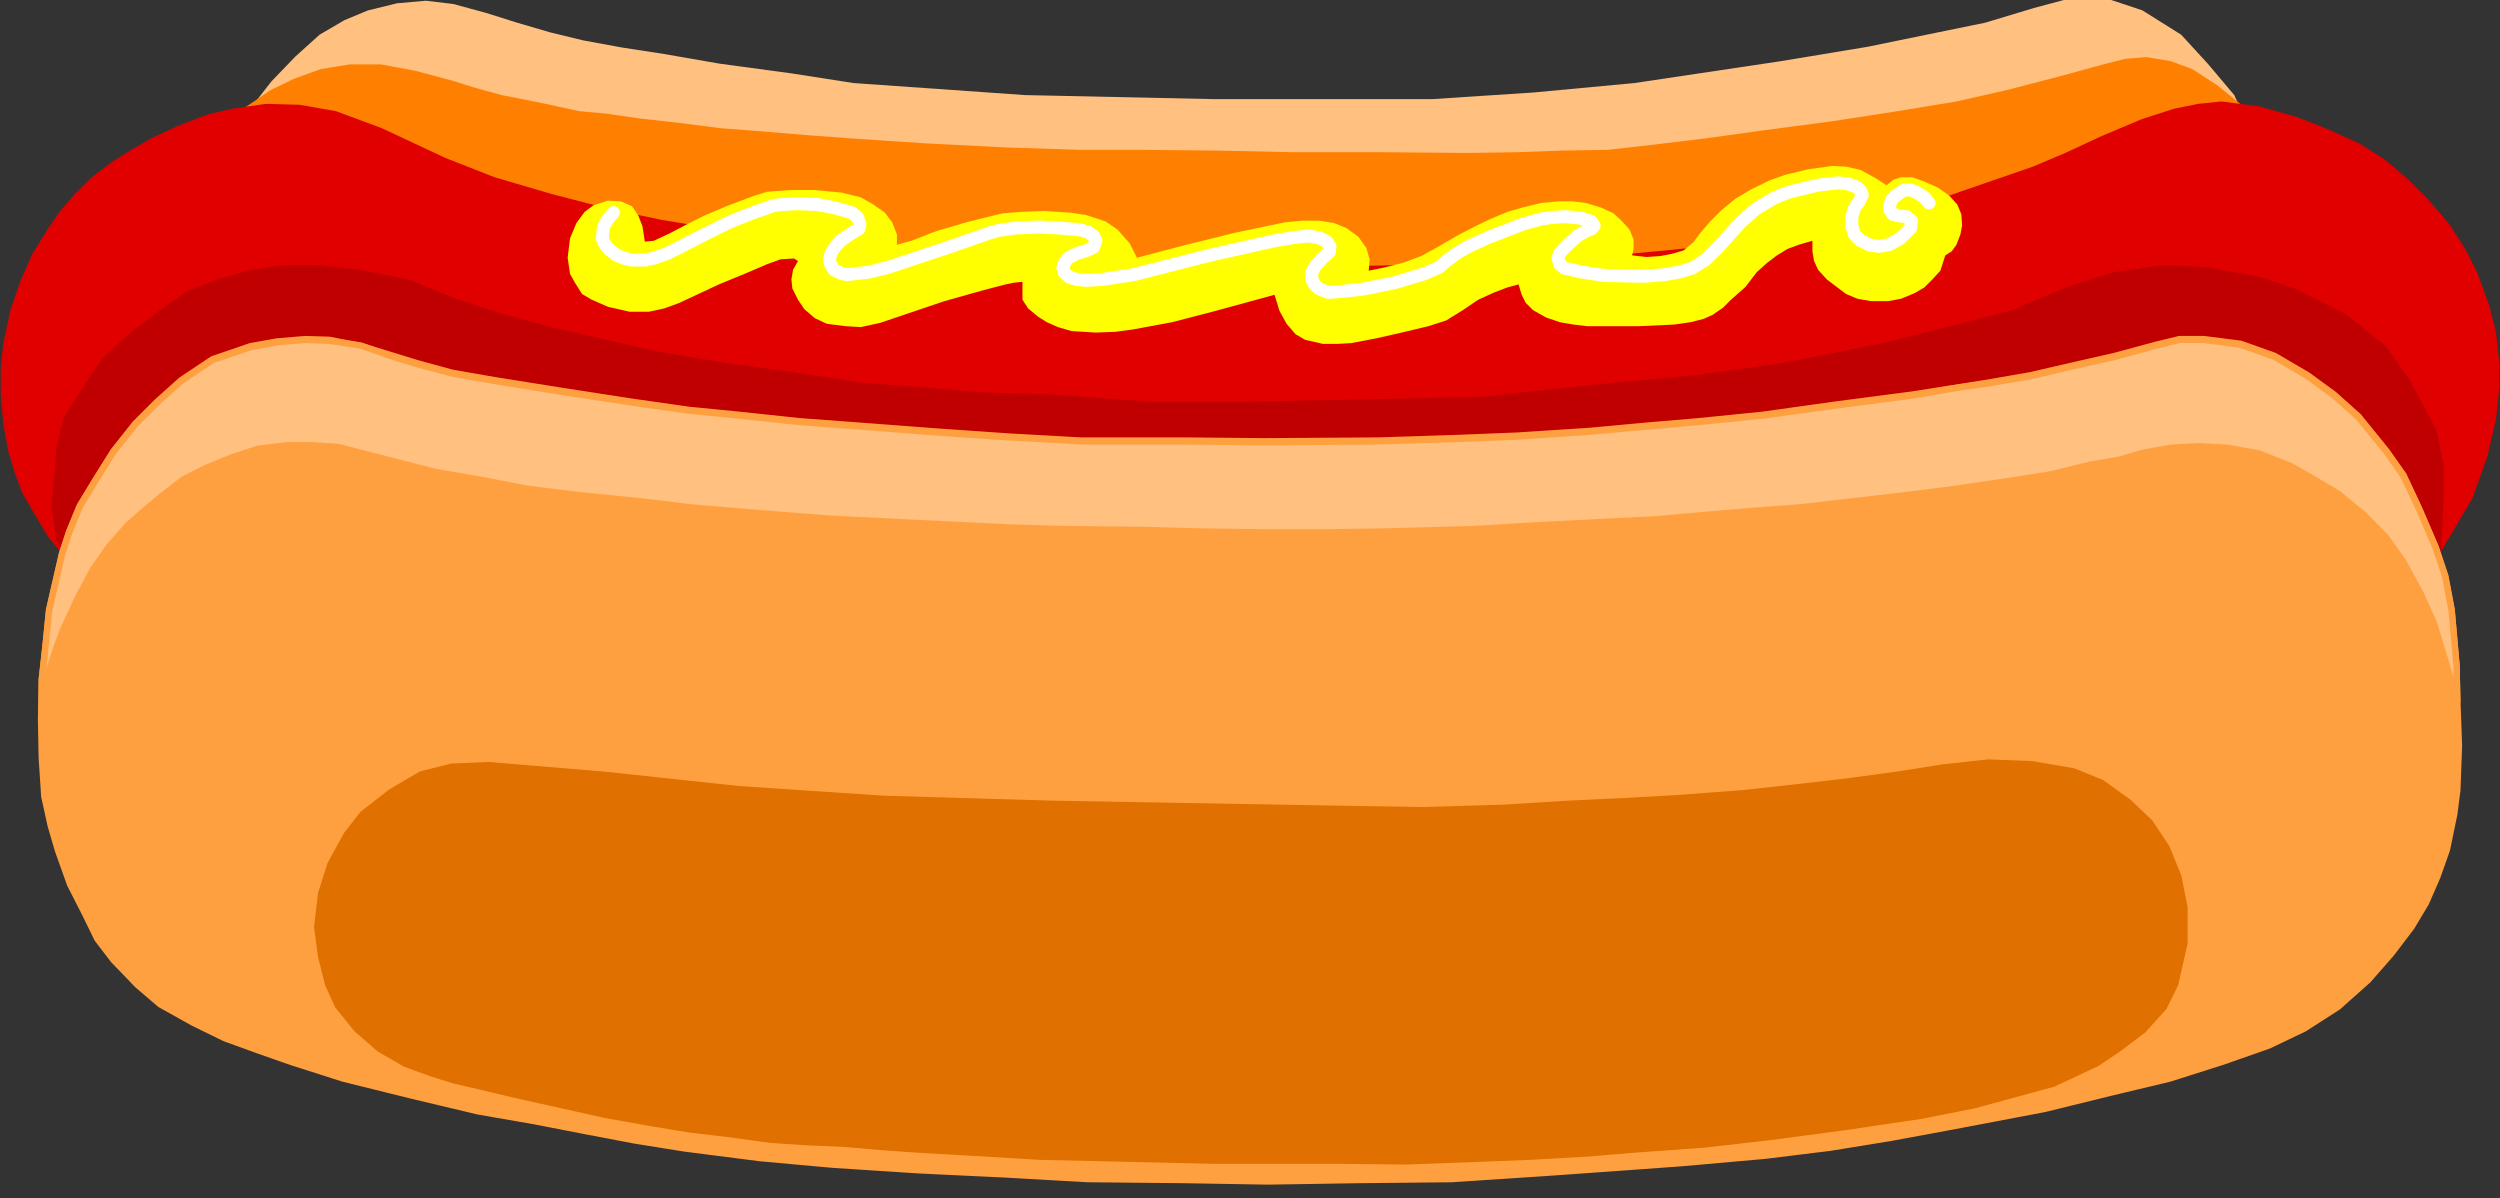 <?xml version="1.0" encoding="UTF-8" standalone="no"?>
<svg
   xmlns:ooo="http://xml.openoffice.org/svg/export"
   xmlns:dc="http://purl.org/dc/elements/1.1/"
   xmlns:cc="http://creativecommons.org/ns#"
   xmlns:rdf="http://www.w3.org/1999/02/22-rdf-syntax-ns#"
   xmlns:svg="http://www.w3.org/2000/svg"
   xmlns="http://www.w3.org/2000/svg"
   xmlns:sodipodi="http://sodipodi.sourceforge.net/DTD/sodipodi-0.dtd"
   xmlns:inkscape="http://www.inkscape.org/namespaces/inkscape"
   version="1.2"
   width="136.97mm"
   height="65.66mm"
   viewBox="0 0 13697 6566"
   preserveAspectRatio="xMidYMid"
   xml:space="preserve"
   id="svg95"
   sodipodi:docname="hotdog.svg"
   style="fill-rule:evenodd;stroke-width:28.222;stroke-linejoin:round"
   inkscape:version="0.92.5 (2060ec1f9f, 2020-04-08)"><rect x="0" y="0" width="13697" height="6566" fill="#333333" stroke="none"/><sodipodi:namedview
   pagecolor="#ffffff"
   bordercolor="#666666"
   borderopacity="1"
   objecttolerance="10"
   gridtolerance="10"
   guidetolerance="10"
   inkscape:pageopacity="0"
   inkscape:pageshadow="2"
   inkscape:window-width="664"
   inkscape:window-height="487"
   id="namedview97"
   showgrid="false"
   inkscape:zoom="0.2102413"
   inkscape:cx="258.85984"
   inkscape:cy="124.08189"
   inkscape:window-x="0"
   inkscape:window-y="0"
   inkscape:window-maximized="0"
   inkscape:current-layer="svg95" />
 <defs
   class="ClipPathGroup"
   id="defs8">
  <clipPath
   id="presentation_clip_path"
   clipPathUnits="userSpaceOnUse">
   <rect
   x="0"
   y="0"
   width="21000"
   height="29700"
   id="rect2" />
  </clipPath>
  <clipPath
   id="presentation_clip_path_shrink"
   clipPathUnits="userSpaceOnUse">
   <rect
   x="21"
   y="29"
   width="20958"
   height="29641"
   id="rect5" />
  </clipPath>
 </defs>
 <defs
   class="TextShapeIndex"
   id="defs12">
  <g
   ooo:slide="id1"
   ooo:id-list="id3"
   id="g10" />
 </defs>
 <defs
   class="EmbeddedBulletChars"
   id="defs44">
  <g
   id="bullet-char-template-57356"
   transform="matrix(4.8828125e-4,0,0,-4.8828125e-4,0,0)">
   <path
   d="M 580,1141 1163,571 580,0 -4,571 Z"
   id="path14"
   inkscape:connector-curvature="0" />
  </g>
  <g
   id="bullet-char-template-57354"
   transform="matrix(4.8828125e-4,0,0,-4.8828125e-4,0,0)">
   <path
   d="M 8,1128 H 1137 V 0 H 8 Z"
   id="path17"
   inkscape:connector-curvature="0" />
  </g>
  <g
   id="bullet-char-template-10146"
   transform="matrix(4.8828125e-4,0,0,-4.8828125e-4,0,0)">
   <path
   d="M 174,0 602,739 174,1481 1456,739 Z M 1358,739 309,1346 659,739 Z"
   id="path20"
   inkscape:connector-curvature="0" />
  </g>
  <g
   id="bullet-char-template-10132"
   transform="matrix(4.8828125e-4,0,0,-4.8828125e-4,0,0)">
   <path
   d="M 2015,739 1276,0 H 717 l 543,543 H 174 v 393 h 1086 l -543,545 h 557 z"
   id="path23"
   inkscape:connector-curvature="0" />
  </g>
  <g
   id="bullet-char-template-10007"
   transform="matrix(4.8828125e-4,0,0,-4.8828125e-4,0,0)">
   <path
   d="m 0,-2 c -7,16 -16,29 -25,39 l 381,530 c -94,256 -141,385 -141,387 0,25 13,38 40,38 9,0 21,-2 34,-5 21,4 42,12 65,25 l 27,-13 111,-251 280,301 64,-25 24,25 c 21,-10 41,-24 62,-43 C 886,937 835,863 770,784 769,783 710,716 594,584 L 774,223 c 0,-27 -21,-55 -63,-84 l 16,-20 C 717,90 699,76 672,76 641,76 570,178 457,381 L 164,-76 c -22,-34 -53,-51 -92,-51 -42,0 -63,17 -64,51 -7,9 -10,24 -10,44 0,9 1,19 2,30 z"
   id="path26"
   inkscape:connector-curvature="0" />
  </g>
  <g
   id="bullet-char-template-10004"
   transform="matrix(4.8828125e-4,0,0,-4.8828125e-4,0,0)">
   <path
   d="M 285,-33 C 182,-33 111,30 74,156 52,228 41,333 41,471 c 0,78 14,145 41,201 34,71 87,106 158,106 53,0 88,-31 106,-94 l 23,-176 c 8,-64 28,-97 59,-98 l 735,706 c 11,11 33,17 66,17 42,0 63,-15 63,-46 V 965 c 0,-36 -10,-64 -30,-84 L 442,47 C 390,-6 338,-33 285,-33 Z"
   id="path29"
   inkscape:connector-curvature="0" />
  </g>
  <g
   id="bullet-char-template-9679"
   transform="matrix(4.8828125e-4,0,0,-4.8828125e-4,0,0)">
   <path
   d="M 813,0 C 632,0 489,54 383,161 276,268 223,411 223,592 c 0,181 53,324 160,431 106,107 249,161 430,161 179,0 323,-54 432,-161 108,-107 162,-251 162,-431 0,-180 -54,-324 -162,-431 C 1136,54 992,0 813,0 Z"
   id="path32"
   inkscape:connector-curvature="0" />
  </g>
  <g
   id="bullet-char-template-8226"
   transform="matrix(4.8828125e-4,0,0,-4.8828125e-4,0,0)">
   <path
   d="m 346,457 c -73,0 -137,26 -191,78 -54,51 -81,114 -81,188 0,73 27,136 81,188 54,52 118,78 191,78 73,0 134,-26 185,-79 51,-51 77,-114 77,-187 0,-75 -25,-137 -76,-188 -50,-52 -112,-78 -186,-78 z"
   id="path35"
   inkscape:connector-curvature="0" />
  </g>
  <g
   id="bullet-char-template-8211"
   transform="matrix(4.8828125e-4,0,0,-4.8828125e-4,0,0)">
   <path
   d="M -4,459 H 1135 V 606 H -4 Z"
   id="path38"
   inkscape:connector-curvature="0" />
  </g>
  <g
   id="bullet-char-template-61548"
   transform="matrix(4.8828125e-4,0,0,-4.8828125e-4,0,0)">
   <path
   d="m 173,740 c 0,163 58,303 173,419 116,115 255,173 419,173 163,0 302,-58 418,-173 116,-116 174,-256 174,-419 0,-163 -58,-303 -174,-418 C 1067,206 928,148 765,148 601,148 462,206 346,322 231,437 173,577 173,740 Z"
   id="path41"
   inkscape:connector-curvature="0" />
  </g>
 </defs>
 <g
   id="g49"
   transform="translate(-3651,-11567)">
  <g
   id="id2"
   class="Master_Slide">
   <g
   id="bg-id2"
   class="Background" />
   <g
   id="bo-id2"
   class="BackgroundObjects" />
  </g>
 </g>
 <g
   class="SlideGroup"
   id="g93"
   transform="translate(-3651,-11567)">
  <g
   id="g91">
   <g
   id="container-id1">
    <g
   id="id1"
   class="Slide"
   clip-path="url(#presentation_clip_path)">
     <g
   class="Page"
   id="g87">
      <g
   class="Graphic"
   id="g85">
       <g
   id="id3">
        <rect
   class="BoundingBox"
   x="3651"
   y="11567"
   width="13697"
   height="6566"
   id="rect51"
   style="fill:none;stroke:none" />
        <defs
   id="defs56">
         <clipPath
   id="clip_path_1"
   clipPathUnits="userSpaceOnUse">
          <path
   d="m 3651,11567 h 13696 v 6565 H 3651 Z"
   id="path53"
   inkscape:connector-curvature="0" />
         </clipPath>
        </defs>
        <g
   clip-path="url(#clip_path_1)"
   id="g82">
         <path
   d="m 5001,12189 137,-176 132,-137 132,-119 137,-80 128,-53 159,-39 159,-14 150,18 180,49 168,53 181,53 181,44 212,39 233,36 305,53 392,53 340,53 940,66 1027,22 h 675 530 l 551,-36 556,-52 803,-120 476,-79 644,-132 265,-80 198,-53 h 199 l 198,66 212,133 146,159 145,172 252,551 101,680 -75,768 -450,917 -1032,499 -3083,397 -2934,-185 -2400,-525 -1005,-525 -265,-397 -185,-711 -22,-604 z"
   id="path58"
   inkscape:connector-curvature="0"
   style="fill:#ffc080;stroke:none" />
         <path
   d="m 4996,12154 137,-93 128,-62 146,-53 158,-26 h 173 l 189,35 199,53 128,40 145,40 133,26 132,27 159,35 145,13 186,27 233,26 208,27 220,17 265,22 243,18 392,26 450,23 406,13 h 344 l 397,4 432,9 h 477 l 472,4 269,-4 247,-9 251,-4 239,-27 291,-35 317,-44 371,-49 370,-57 322,-53 274,-62 304,-79 225,-62 124,-31 114,-9 133,22 119,44 137,89 141,114 198,481 102,680 -75,768 -450,918 -1032,498 -3084,397 -2933,-185 -2400,-525 -1006,-525 -265,-393 -185,-715 80,-1068 z"
   id="path60"
   inkscape:connector-curvature="0"
   style="fill:#ff8000;stroke:none" />
         <path
   d="m 5107,12136 -186,27 -132,31 -159,61 -145,67 -115,66 -106,66 -110,84 -93,92 -88,102 -71,106 -75,123 -66,150 -53,155 -39,185 -14,133 v 145 l 14,159 26,146 35,119 45,119 75,128 66,110 106,128 97,93 128,93 136,79 212,106 326,128 742,260 741,185 891,186 1217,185 949,106 h 1535 l 1266,-53 2003,-185 899,-159 874,-291 498,-287 172,-128 102,-102 110,-123 106,-146 79,-132 93,-159 79,-221 49,-207 18,-172 v -137 l -18,-172 -40,-154 -62,-168 -66,-132 -92,-142 -119,-136 -106,-106 -124,-106 -141,-89 -185,-83 -159,-62 -207,-58 -203,-26 -128,13 -133,27 -176,57 -221,93 -198,92 -177,75 -551,190 -198,62 -181,53 -265,53 -366,53 -410,44 -424,40 -648,35 -591,13 -627,-9 -666,-4 -393,-22 -502,-31 -433,-26 -282,-27 -318,-40 -331,-39 -326,-53 -295,-62 -309,-80 -313,-92 -270,-106 -348,-163 -251,-93 -199,-35 z"
   id="path62"
   inkscape:connector-curvature="0"
   style="fill:#e00000;stroke:none" />
         <path
   d="m 5213,13019 -186,26 -185,53 -168,66 -145,102 -159,119 -159,146 -106,158 -106,168 -39,159 -13,172 -14,155 27,185 62,110 97,93 128,93 136,79 212,106 326,132 742,256 741,185 891,186 1217,185 949,106 h 1535 l 1266,-53 2003,-185 899,-159 874,-291 498,-283 172,-132 102,-102 110,-123 106,-146 13,-282 v -194 l -39,-186 -146,-273 -132,-186 -212,-172 -278,-141 -194,-66 -291,-53 -239,-13 -277,39 -252,80 -304,128 -358,93 -370,92 -534,106 -476,66 -569,53 -609,66 -697,14 -609,13 h -489 l -543,-40 -406,-13 -318,-27 -330,-26 -344,-53 -384,-53 -397,-66 -283,-66 -291,-66 -291,-80 -238,-79 -251,-102 -265,-53 -238,-26 z"
   id="path64"
   inkscape:connector-curvature="0"
   style="fill:#c00000;stroke:none" />
         <path
   d="m 6982,12666 -80,26 -48,36 -45,61 -35,84 -13,106 13,88 27,49 39,62 53,31 89,39 119,27 h 105 l 84,-18 84,-31 216,-101 141,-58 124,-53 71,-26 75,-5 22,14 -27,48 -9,53 5,49 31,62 35,52 57,49 66,31 102,13 84,5 106,-23 352,-119 217,-61 119,-31 44,-9 48,-5 v 58 40 l 31,48 53,44 49,31 61,27 75,22 133,8 106,-4 97,-13 216,-40 238,-62 322,-88 27,88 39,71 49,57 53,31 97,22 h 79 l 75,-4 141,-27 137,-31 146,-35 97,-31 92,-57 84,-57 88,-40 71,-27 62,-17 17,57 22,44 40,40 71,40 75,26 75,13 75,9 h 101 185 l 194,-9 89,-13 70,-18 49,-22 57,-39 44,-44 80,-71 61,-80 58,-52 53,-40 57,-35 62,-23 75,-22 v 58 l 9,53 22,48 48,53 58,44 48,36 62,26 75,13 h 92 l 71,-13 75,-31 53,-31 44,-44 44,-48 27,-84 35,-22 26,-36 22,-57 9,-48 -4,-62 -22,-53 -44,-49 -62,-44 -79,-35 -62,-22 h -62 l -40,13 -39,31 -53,-35 -89,-49 -79,-18 -75,-4 -132,18 -128,31 -84,30 -101,49 -89,53 -75,62 -61,61 -53,62 -40,53 -53,44 -62,18 -66,13 -75,5 -79,-9 8,-35 v -53 l -22,-53 -44,-49 -44,-40 -66,-31 -84,-26 -75,-9 h -75 l -97,9 -106,26 -79,23 -93,39 -75,36 -101,52 -115,67 -88,48 -97,36 -102,26 -88,18 5,-62 -18,-62 -44,-62 -66,-48 -67,-27 -79,-13 h -97 l -93,9 -273,57 -287,71 -251,66 -40,-79 -66,-75 -66,-45 -106,-35 -88,-13 -142,-9 -132,5 -97,8 -75,18 -123,31 -164,48 -136,53 -80,22 v -57 l -26,-66 -40,-53 -62,-44 -70,-40 -106,-26 -150,-14 h -124 l -132,9 -71,22 -154,58 -124,53 -88,44 -101,53 -84,39 -49,5 -13,-84 -22,-57 -35,-53 -62,-27 z"
   id="path66"
   inkscape:connector-curvature="0"
   style="fill:#ffff00;stroke:none" />
         <path
   d="m 7012,12732 -30,35 -23,40 -4,22 -4,44 13,31 26,31 40,31 44,17 40,9 h 70 l 58,-13 62,-22 88,-44 128,-66 136,-67 133,-52 106,-36 44,-4 75,-5 119,5 88,17 97,27 31,26 13,36 -4,26 -44,27 -58,39 -39,45 -14,26 -8,35 8,27 18,26 35,18 36,9 119,-14 106,-26 330,-110 230,-80 48,-13 93,-13 128,-5 106,5 110,9 49,13 31,22 13,26 -13,36 -36,17 -57,18 -44,22 -18,22 -13,31 9,31 26,22 40,13 53,5 88,-5 172,-26 415,-106 357,-80 102,-17 79,-9 62,9 44,22 17,26 -4,31 -40,35 -39,45 -18,35 4,40 14,26 26,22 49,18 70,-5 119,-13 172,-35 164,-49 79,-35 48,-40 53,-39 62,-36 106,-48 194,-75 97,-27 62,-9 75,-4 84,9 53,17 17,23 -13,17 -31,13 -48,27 -53,48 -40,40 -13,31 9,35 26,22 97,22 119,18 216,5 115,-9 80,-14 74,-22 75,-48 67,-66 119,-133 84,-75 101,-61 75,-31 163,-40 111,-13 52,4 53,18 22,22 9,22 -17,35 -27,40 -13,44 v 49 l 13,48 31,31 49,26 52,9 58,-9 62,-35 57,-57 4,-40 -26,-22 -40,-4 -35,-9 -18,-27 v -22 l 9,-26 18,-22 31,-22 22,-14 h 35 l 35,14 40,26 26,31"
   id="path68"
   inkscape:connector-curvature="0"
   style="fill:none;stroke:#ffffff;stroke-width:71;stroke-linecap:round;stroke-linejoin:round" />
         <path
   d="m 5323,13425 -155,13 -145,26 -207,71 -172,115 -133,119 -119,119 -119,150 -97,155 -88,145 -58,141 -39,119 -71,309 -18,181 -22,199 -4,220 4,212 14,212 35,159 40,137 66,185 79,155 71,145 88,115 132,137 124,106 181,101 172,84 181,66 189,66 278,89 371,92 370,88 305,53 273,53 278,53 274,44 414,53 397,36 477,31 463,22 459,26 516,5 472,8 507,-8 499,-5 529,-35 379,-27 358,-26 450,-40 357,-44 326,-53 336,-62 511,-97 358,-88 330,-79 292,-93 251,-88 194,-93 185,-119 164,-146 127,-145 111,-146 79,-132 62,-142 53,-150 40,-194 17,-132 9,-243 -9,-247 -4,-194 -27,-305 -35,-185 -53,-159 -93,-216 -83,-177 -93,-132 -154,-190 -133,-119 -145,-106 -181,-106 -185,-66 -203,-26 h -133 l -128,31 -225,61 -198,45 -265,61 -229,40 -419,66 -406,53 -415,58 -348,35 -305,26 -291,27 -401,26 -327,13 -432,14 -626,4 -433,-4 h -569 l -397,-22 -388,-27 -344,-26 -415,-31 -330,-35 -274,-27 -309,-44 -401,-62 -357,-57 -230,-40 -194,-53 -172,-53 -132,-40 -177,-35 z"
   id="path70"
   inkscape:connector-curvature="0"
   style="fill:#ffa040;stroke:none" />
         <path
   d="m 5323,13425 -155,13 -145,26 -207,71 -172,115 -133,119 -119,119 -119,150 -97,155 -88,145 -58,141 -39,119 -71,309 -18,181 -22,199 -4,220 4,212 14,212 35,159 40,137 66,185 79,155 71,145 88,115 132,137 124,106 181,101 172,84 181,66 189,66 278,89 371,92 370,88 305,53 273,53 278,53 274,44 414,53 397,36 477,31 463,22 459,26 516,5 472,8 507,-8 499,-5 529,-35 379,-27 358,-26 450,-40 357,-44 326,-53 336,-62 511,-97 358,-88 330,-79 292,-93 251,-88 194,-93 185,-119 164,-146 127,-145 111,-146 79,-132 62,-142 53,-150 40,-194 17,-132 9,-243 -9,-247 -4,-194 -27,-305 -35,-185 -53,-159 -93,-216 -83,-177 -93,-132 -154,-190 -133,-119 -145,-106 -181,-106 -185,-66 -203,-26 h -133 l -128,31 -225,61 -198,45 -265,61 -229,40 -419,66 -406,53 -415,58 -348,35 -305,26 -291,27 -401,26 -327,13 -432,14 -626,4 -433,-4 h -569 l -397,-22 -388,-27 -344,-26 -415,-31 -330,-35 -274,-27 -309,-44 -401,-62 -357,-57 -230,-40 -194,-53 -172,-53 -132,-40 -177,-35 z"
   id="path72"
   inkscape:connector-curvature="0"
   style="fill:none;stroke:#ffa040;stroke-width:35;stroke-linecap:round;stroke-linejoin:round" />
         <path
   d="m 5323,13429 -155,13 -145,27 -207,70 -172,115 -133,119 -119,119 -119,150 -97,155 -88,146 -58,141 -39,119 -71,309 -18,181 -22,198 v 164 l 36,-203 44,-137 39,-102 75,-163 84,-159 89,-128 105,-119 80,-71 110,-92 115,-88 123,-62 141,-58 146,-48 154,-18 h 146 l 137,9 326,84 207,53 256,44 247,48 292,36 313,31 291,35 370,31 393,31 529,26 455,22 295,9 463,5 278,8 371,5 h 309 l 344,-5 481,-13 370,-22 353,-18 269,-13 291,-26 265,-22 238,-18 349,-40 225,-26 247,-31 211,-31 150,-22 195,-31 216,-53 154,-26 137,-40 154,-27 150,-8 155,8 172,31 180,71 124,71 132,79 141,115 120,123 92,128 97,177 75,167 58,190 70,238 -4,-194 -27,-304 -35,-186 -53,-158 -93,-217 -83,-176 -93,-133 -154,-189 -133,-119 -145,-106 -181,-106 -185,-66 -203,-27 h -133 l -128,31 -225,62 -198,44 -265,62 -229,39 -185,27 -234,40 -406,53 -415,57 -348,35 -305,27 -291,26 -401,27 -327,13 -432,13 -626,5 -433,-5 h -569 l -397,-22 -388,-26 -344,-27 -415,-31 -330,-35 -274,-27 -309,-44 -401,-61 -357,-58 -230,-40 -194,-52 -132,-40 -177,-62 -172,-26 z"
   id="path74"
   inkscape:connector-curvature="0"
   style="fill:#ffc080;stroke:none" />
         <path
   d="m 5323,13429 -155,13 -145,27 -207,70 -172,115 -133,119 -119,119 -119,150 -97,155 -88,146 -58,141 -39,119 -71,309 -18,181 -22,198 v 164 l 36,-203 44,-137 39,-102 75,-163 84,-159 89,-128 105,-119 80,-71 110,-92 115,-88 123,-62 141,-58 146,-48 154,-18 h 146 l 137,9 326,84 207,53 256,44 247,48 292,36 313,31 291,35 370,31 393,31 529,26 455,22 295,9 463,5 278,8 371,5 h 309 l 344,-5 481,-13 370,-22 353,-18 269,-13 291,-26 265,-22 238,-18 349,-40 225,-26 247,-31 211,-31 150,-22 195,-31 216,-53 154,-26 137,-40 154,-27 150,-8 155,8 172,31 180,71 124,71 132,79 141,115 120,123 92,128 97,177 75,167 58,190 70,238 -4,-194 -27,-304 -35,-186 -53,-158 -93,-217 -83,-176 -93,-133 -154,-189 -133,-119 -145,-106 -181,-106 -185,-66 -203,-27 h -133 l -128,31 -225,62 -198,44 -265,62 -229,39 -185,27 -234,40 -406,53 -415,57 -348,35 -305,27 -291,26 -401,27 -327,13 -432,13 -626,5 -433,-5 h -569 l -397,-22 -388,-26 -344,-27 -415,-31 -330,-35 -274,-27 -309,-44 -401,-61 -357,-58 -230,-40 -194,-52 -132,-40 -177,-62 -172,-26 z"
   id="path76"
   inkscape:connector-curvature="0"
   style="fill:none;stroke:#ffa040;stroke-width:35;stroke-linecap:round;stroke-linejoin:round" />
         <path
   d="m 6329,15724 635,53 737,79 794,53 922,27 1482,26 547,9 441,-13 357,-22 296,-14 304,-17 357,-27 318,-35 265,-31 256,-35 255,-40 247,-27 243,9 234,40 163,66 154,111 120,114 97,146 66,163 35,177 v 203 l -53,233 -66,133 -119,132 -141,106 -119,80 -243,114 -437,119 -291,58 -419,62 -397,53 -384,44 -366,26 -265,22 -317,18 -327,13 -357,13 -370,-4 h -327 -348 l -966,-22 -296,-18 -159,-9 -225,-13 -181,-13 -211,-18 -212,-9 -190,-13 -225,-31 -220,-26 -212,-35 -252,-45 -511,-114 -168,-40 -150,-35 -128,-40 -145,-53 -146,-84 -132,-115 -106,-132 -57,-124 -40,-158 -22,-168 22,-190 53,-167 92,-168 93,-119 159,-124 172,-101 176,-44 z"
   id="path78"
   inkscape:connector-curvature="0"
   style="fill:#e07000;stroke:none" />
         <path
   d="m 6329,15724 635,53 737,79 794,53 922,27 1482,26 547,9 441,-13 357,-22 296,-14 304,-17 357,-27 318,-35 265,-31 256,-35 255,-40 247,-27 243,9 234,40 163,66 154,111 120,114 97,146 66,163 35,177 v 203 l -53,233 -66,133 -119,132 -141,106 -119,80 -243,114 -437,119 -291,58 -419,62 -397,53 -384,44 -366,26 -265,22 -317,18 -327,13 -357,13 -370,-4 h -327 -348 l -966,-22 -296,-18 -159,-9 -225,-13 -181,-13 -211,-18 -212,-9 -190,-13 -225,-31 -220,-26 -212,-35 -252,-45 -511,-114 -168,-40 -150,-35 -128,-40 -145,-53 -146,-84 -132,-115 -106,-132 -57,-124 -40,-158 -22,-168 22,-190 53,-167 92,-168 93,-119 159,-124 172,-101 176,-44 z"
   id="path80"
   inkscape:connector-curvature="0"
   style="fill:none;stroke:#ffa040;stroke-width:35;stroke-linecap:round;stroke-linejoin:round" />
        </g>
       </g>
      </g>
     </g>
    </g>
   </g>
  </g>
 </g>
</svg>